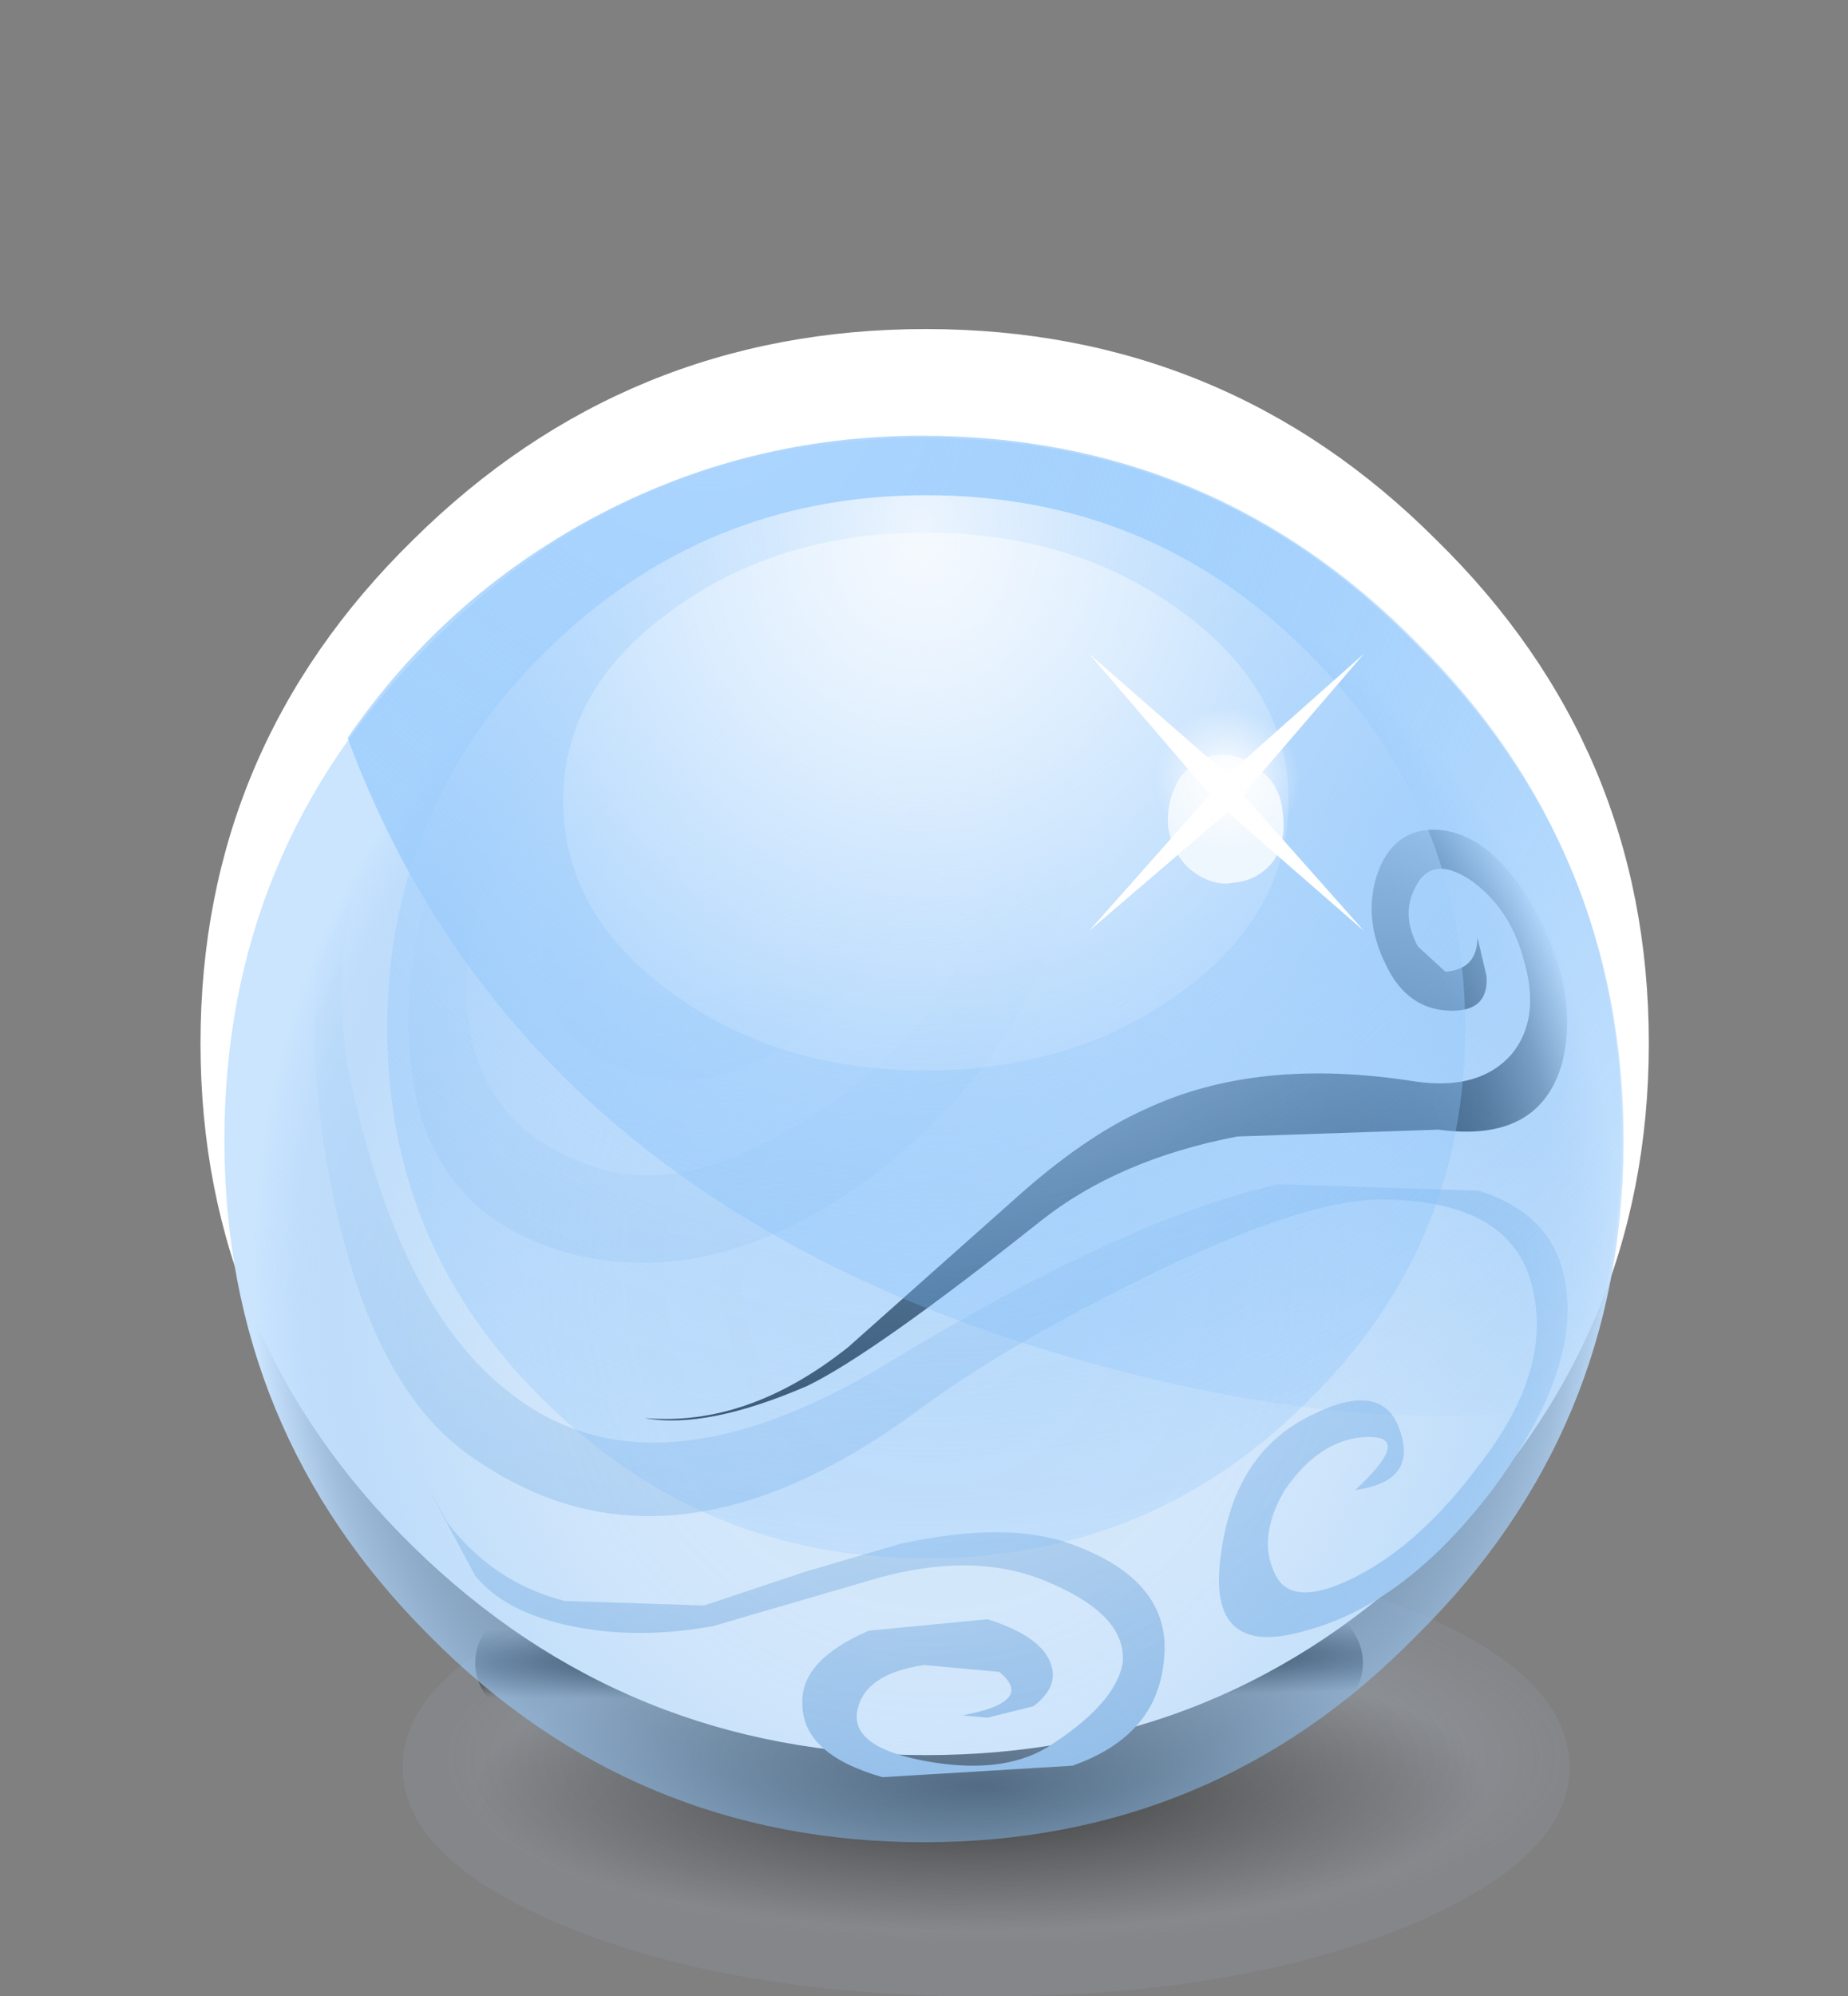 <?xml version="1.0" encoding="UTF-8" standalone="no"?>
<svg xmlns:xlink="http://www.w3.org/1999/xlink" height="45.35px" width="42.0px" xmlns="http://www.w3.org/2000/svg">
  <rect width="100%" height="100%" fill="#808080" stroke="none"/>
  <g transform="matrix(1.0, 0.0, 0.0, 1.0, 0.0, 0.0)">
    <use height="10.05" transform="matrix(1.04, 0.0, 0.0, 1.04, 9.15, 34.9)" width="25.5" xlink:href="#sprite0"/>
    <use height="7.7" transform="matrix(1.0, 0.0, 0.0, 1.0, 9.4, 36.65)" width="25.05" xlink:href="#shape1"/>
    <use height="6.3" transform="matrix(1.04, 0.0, 0.0, 1.04, 10.8, 34.5)" width="19.4" xlink:href="#sprite1"/>
    <use height="31.15" transform="matrix(1.04, 0.0, 0.0, 1.04, 4.557, 7.475)" width="31.65" xlink:href="#sprite2"/>
    <use height="1.1" transform="matrix(1.04, 0.0, 0.0, 1.04, 15.85, 35.35)" width="1.15" xlink:href="#sprite3"/>
    <use height="1.3" transform="matrix(1.04, 0.0, 0.0, 1.04, 29.25, 20.05)" width="1.25" xlink:href="#sprite4"/>
    <use height="0.85" transform="matrix(1.04, 0.0, 0.0, 1.04, 29.45, 22.2)" width="0.9" xlink:href="#sprite5"/>
    <use height="1.45" transform="matrix(1.04, 0.0, 0.0, 1.04, 23.25, 21.5)" width="1.45" xlink:href="#sprite6"/>
    <use height="0.55" transform="matrix(1.04, 0.0, 0.0, 1.04, 23.5, 24.05)" width="0.55" xlink:href="#sprite7"/>
    <use height="1.05" transform="matrix(1.04, 0.0, 0.0, 1.04, 24.65, 24.1)" width="1.0" xlink:href="#sprite8"/>
    <use height="1.15" transform="matrix(1.04, 0.0, 0.0, 1.04, 11.25, 22.65)" width="1.2" xlink:href="#sprite9"/>
    <use height="1.55" transform="matrix(1.04, 0.0, 0.0, 1.04, 11.3, 28.75)" width="1.6" xlink:href="#sprite10"/>
    <use height="0.45" transform="matrix(1.04, 0.0, 0.0, 1.04, 30.2, 28.5)" width="0.45" xlink:href="#sprite11"/>
    <use height="0.9" transform="matrix(1.04, 0.0, 0.0, 1.04, 31.85, 29.95)" width="0.85" xlink:href="#sprite12"/>
    <use height="0.35" transform="matrix(1.04, 0.0, 0.0, 1.04, 32.45, 31.5)" width="0.35" xlink:href="#sprite13"/>
    <use height="26.2" transform="matrix(1.0, 0.0, 0.0, 1.0, 7.15, 11.0)" width="28.5" xlink:href="#shape7"/>
    <use height="6.65" transform="matrix(1.04, 0.0, 0.0, 1.04, 9.656, 33.664)" width="16.15" xlink:href="#sprite14"/>
    <use height="12.9" transform="matrix(1.04, 0.0, 0.0, 1.04, 14.65, 18.85)" width="20.15" xlink:href="#sprite15"/>
    <use height="31.9" transform="matrix(1.0, 0.0, 0.0, 1.0, 5.1, 9.95)" width="31.8" xlink:href="#shape10"/>
    <use height="21.4" transform="matrix(1.04, 0.0, 0.0, 1.04, 7.9, 9.9)" width="27.85" xlink:href="#sprite16"/>
    <use height="24.15" transform="matrix(1.0, 0.0, 0.0, 1.0, 8.8, 11.25)" width="24.5" xlink:href="#shape12"/>
    <use height="11.75" transform="matrix(1.04, 0.0, 0.0, 1.04, 12.8, 12.1)" width="15.85" xlink:href="#sprite17"/>
    <use height="6.3" transform="matrix(1.0, 0.0, 0.0, 1.0, 24.75, 14.85)" width="6.25" xlink:href="#shape14"/>
  </g>
  <defs>
    <g id="sprite0" transform="matrix(1.0, 0.0, 0.0, 1.0, 0.0, 0.0)">
      <use height="10.05" transform="matrix(1.0, 0.0, 0.0, 1.0, 0.0, 0.0)" width="25.5" xlink:href="#shape0"/>
    </g>
    <g id="shape0" transform="matrix(1.0, 0.0, 0.0, 1.0, 0.0, 0.0)">
      <path d="M25.5 5.05 Q25.5 7.1 21.75 8.6 18.05 10.05 12.75 10.05 7.45 10.05 3.75 8.6 0.0 7.1 0.0 5.05 0.0 2.95 3.75 1.5 7.45 0.0 12.75 0.0 18.05 0.0 21.75 1.5 25.5 2.95 25.5 5.05" fill="url(#gradient0)" fill-rule="evenodd" stroke="none"/>
    </g>
    <radialGradient cx="0" cy="0" gradientTransform="matrix(0.015, 0.0, 0.0, 0.005, 13.15, 4.85)" gradientUnits="userSpaceOnUse" id="gradient0" r="819.2" spreadMethod="pad">
      <stop offset="0.0" stop-color="#fefefe" stop-opacity="0.388"/>
      <stop offset="1.0" stop-color="#adc4e6" stop-opacity="0.098"/>
    </radialGradient>
    <g id="shape1" transform="matrix(1.0, 0.0, 0.0, 1.0, -9.4, -36.65)">
      <path d="M34.45 40.5 Q34.45 42.1 30.75 43.2 27.1 44.35 21.9 44.35 16.7 44.35 13.1 43.2 9.4 42.1 9.4 40.5 9.4 38.9 13.1 37.8 16.7 36.65 21.9 36.65 27.1 36.65 30.75 37.8 34.45 38.9 34.45 40.5" fill="url(#gradient1)" fill-rule="evenodd" stroke="none"/>
    </g>
    <radialGradient cx="0" cy="0" gradientTransform="matrix(0.014, 0.0, 0.0, -0.004, 22.3, 40.6)" gradientUnits="userSpaceOnUse" id="gradient1" r="819.2" spreadMethod="pad">
      <stop offset="0.0" stop-color="#000000" stop-opacity="0.678"/>
      <stop offset="1.0" stop-color="#000000" stop-opacity="0.0"/>
    </radialGradient>
    <g id="sprite1" transform="matrix(1.0, 0.0, 0.0, 1.0, 0.0, 0.0)">
      <use height="6.3" transform="matrix(1.0, 0.0, 0.0, 1.0, 0.0, 0.0)" width="19.4" xlink:href="#shape2"/>
    </g>
    <g id="shape2" transform="matrix(1.0, 0.0, 0.0, 1.0, 0.0, 0.0)">
      <path d="M9.7 0.0 Q13.7 0.0 16.55 0.9 19.4 1.85 19.4 3.15 19.4 4.45 16.55 5.4 13.7 6.3 9.7 6.3 5.7 6.3 2.85 5.4 0.0 4.45 0.0 3.15 0.0 1.85 2.85 0.9 5.7 0.0 9.7 0.0" fill="url(#gradient2)" fill-rule="evenodd" stroke="none"/>
    </g>
    <radialGradient cx="0" cy="0" gradientTransform="matrix(-0.027, 2.0E-4, 1.0E-4, 0.001, 9.75, 3.1)" gradientUnits="userSpaceOnUse" id="gradient2" r="819.2" spreadMethod="pad">
      <stop offset="0.0" stop-color="#000000"/>
      <stop offset="1.0" stop-color="#000000" stop-opacity="0.0"/>
    </radialGradient>
    <g id="sprite2" transform="matrix(1.0, 0.0, 0.0, 1.0, -36.45, -36.9)">
      <use height="31.15" transform="matrix(1.0, 0.0, 0.0, 1.0, 36.45, 36.9)" width="31.65" xlink:href="#shape3"/>
    </g>
    <g id="shape3" transform="matrix(1.0, 0.0, 0.0, 1.0, -36.45, -36.9)">
      <path d="M63.45 41.5 Q68.1 46.05 68.1 52.5 68.1 58.95 63.45 63.5 58.85 68.05 52.3 68.05 45.75 68.05 41.1 63.5 36.45 58.95 36.45 52.5 36.45 46.05 41.1 41.5 45.75 36.9 52.3 36.9 58.85 36.9 63.45 41.5" fill="#ffffff" fill-rule="evenodd" stroke="none"/>
    </g>
    <g id="sprite3" transform="matrix(1.0, 0.0, 0.0, 1.0, 0.0, 0.0)">
      <use height="0.35" transform="matrix(3.286, 0.0, 0.0, 3.143, 0.0, 0.0)" width="0.35" xlink:href="#shape4"/>
    </g>
    <g id="shape4" transform="matrix(1.0, 0.0, 0.0, 1.0, 0.0, 0.0)">
      <path d="M0.35 0.2 L0.2 0.35 0.0 0.2 0.2 0.0 0.35 0.2" fill="#ffffff" fill-rule="evenodd" stroke="none"/>
    </g>
    <g id="sprite4" transform="matrix(1.0, 0.0, 0.0, 1.0, 0.0, 0.0)">
      <use height="0.35" transform="matrix(3.571, 0.0, 0.0, 3.714, 0.0, 0.0)" width="0.35" xlink:href="#shape4"/>
    </g>
    <g id="sprite5" transform="matrix(1.0, 0.0, 0.0, 1.0, 0.0, 0.0)">
      <use height="0.35" transform="matrix(2.571, 0.0, 0.0, 2.429, 0.0, 0.0)" width="0.35" xlink:href="#shape4"/>
    </g>
    <g id="sprite6" transform="matrix(1.0, 0.0, 0.0, 1.0, 0.0, 0.0)">
      <use height="1.2" transform="matrix(1.208, 0.0, 0.0, 1.208, 0.0, 0.0)" width="1.2" xlink:href="#shape5"/>
    </g>
    <g id="shape5" transform="matrix(1.0, 0.0, 0.0, 1.0, 0.0, 0.0)">
      <path d="M1.2 0.6 Q1.2 1.2 0.6 1.2 L0.2 1.0 0.0 0.6 Q0.0 0.0 0.6 0.0 1.2 0.0 1.2 0.6" fill="#ffffff" fill-rule="evenodd" stroke="none"/>
    </g>
    <g id="sprite7" transform="matrix(1.0, 0.0, 0.0, 1.0, 0.0, 0.0)">
      <use height="0.35" transform="matrix(1.571, 0.0, 0.0, 1.571, 0.0, 0.0)" width="0.35" xlink:href="#shape4"/>
    </g>
    <g id="sprite8" transform="matrix(1.0, 0.0, 0.0, 1.0, 0.0, 0.0)">
      <use height="0.35" transform="matrix(2.857, 0.0, 0.0, 3.0, 0.0, 0.0)" width="0.35" xlink:href="#shape4"/>
    </g>
    <g id="sprite9" transform="matrix(1.0, 0.0, 0.0, 1.0, 0.0, 0.0)">
      <use height="0.35" transform="matrix(3.429, 0.0, 0.0, 3.286, 0.0, 0.0)" width="0.35" xlink:href="#shape4"/>
    </g>
    <g id="sprite10" transform="matrix(1.0, 0.0, 0.0, 1.0, 0.0, 0.0)">
      <use height="1.55" transform="matrix(1.0, 0.0, 0.0, 1.0, 0.0, 0.0)" width="1.6" xlink:href="#shape6"/>
    </g>
    <g id="shape6" transform="matrix(1.0, 0.0, 0.0, 1.0, 0.0, 0.0)">
      <path d="M1.6 0.8 L1.35 1.35 0.8 1.55 Q0.5 1.55 0.25 1.35 L0.0 0.8 Q0.0 0.45 0.25 0.25 0.5 0.0 0.8 0.0 1.6 0.0 1.6 0.8" fill="#ffffff" fill-rule="evenodd" stroke="none"/>
    </g>
    <g id="sprite11" transform="matrix(1.0, 0.0, 0.0, 1.0, 0.0, 0.0)">
      <use height="0.35" transform="matrix(1.286, 0.0, 0.0, 1.286, 0.0, 0.0)" width="0.35" xlink:href="#shape4"/>
    </g>
    <g id="sprite12" transform="matrix(1.0, 0.0, 0.0, 1.0, 0.0, 0.0)">
      <use height="0.35" transform="matrix(2.429, 0.0, 0.0, 2.571, 0.0, 0.0)" width="0.35" xlink:href="#shape4"/>
    </g>
    <g id="sprite13" transform="matrix(1.0, 0.0, 0.0, 1.0, 0.0, 0.0)">
      <use height="0.35" transform="matrix(1.0, 0.0, 0.0, 1.0, 0.0, 0.0)" width="0.35" xlink:href="#shape4"/>
    </g>
    <g id="shape7" transform="matrix(1.0, 0.0, 0.0, 1.0, -7.15, -11.0)">
      <path d="M19.0 13.35 Q21.0 13.85 21.3 15.75 21.65 17.7 20.95 19.8 20.1 22.1 18.15 23.55 16.05 25.05 14.25 24.3 12.55 23.7 12.35 22.05 12.15 20.3 13.35 18.25 14.7 15.9 16.9 15.6 17.95 15.45 18.45 16.45 18.85 17.4 18.5 18.65 18.2 19.95 17.1 20.9 15.95 21.85 15.35 21.0 14.85 20.25 15.1 19.45 L15.4 18.8 15.4 19.75 Q15.65 20.6 16.5 20.0 17.95 19.05 17.1 17.65 16.25 16.25 14.85 17.95 13.35 19.7 13.55 21.25 13.75 22.9 15.8 22.65 18.25 22.4 19.5 20.1 20.55 18.1 20.1 16.2 19.65 14.3 17.2 14.35 14.5 14.45 12.4 17.45 10.3 20.65 10.65 23.25 11.0 25.6 13.35 26.45 15.4 27.25 18.2 25.5 20.7 24.0 21.9 21.7 23.4 19.0 22.65 15.85 21.7 12.0 17.7 12.25 13.25 12.5 10.15 16.3 7.1 20.15 7.95 24.45 9.05 29.7 11.6 31.65 14.85 34.2 20.2 30.95 25.55 27.7 29.05 26.9 L33.6 27.05 Q35.4 27.6 35.6 29.3 35.85 31.2 33.95 33.8 31.95 36.45 29.65 37.05 27.4 37.7 27.75 35.3 28.05 33.0 29.8 32.15 31.4 31.35 31.8 32.45 32.25 33.65 30.8 33.85 32.2 32.55 30.95 32.65 29.95 32.75 29.2 33.85 28.55 34.95 29.0 35.8 29.4 36.55 30.85 35.8 32.3 35.05 33.6 33.3 35.25 31.2 34.85 29.35 34.45 27.3 31.5 27.25 29.7 27.2 25.95 29.05 22.8 30.6 20.85 32.05 15.2 36.2 10.8 33.15 8.2 31.45 7.35 25.95 6.4 19.65 9.9 15.8 13.8 11.5 18.0 11.05 22.2 10.6 23.65 14.25 25.05 17.75 24.0 21.1 22.95 24.3 19.85 26.7 16.35 29.3 13.05 28.5 9.75 27.65 9.35 24.3 9.0 21.35 10.5 18.3 12.0 15.3 14.5 14.1 17.0 12.85 19.0 13.35" fill="url(#gradient3)" fill-rule="evenodd" stroke="none"/>
    </g>
    <radialGradient cx="0" cy="0" gradientTransform="matrix(0.018, 0.023, 0.023, -0.018, 16.15, 17.1)" gradientUnits="userSpaceOnUse" id="gradient3" r="819.2" spreadMethod="pad">
      <stop offset="0.0" stop-color="#fefefe"/>
      <stop offset="0.208" stop-color="#f8fbfd"/>
      <stop offset="0.471" stop-color="#e8f1f9"/>
      <stop offset="0.765" stop-color="#cee1f3"/>
      <stop offset="1.0" stop-color="#b4d1ed"/>
    </radialGradient>
    <g id="sprite14" transform="matrix(1.0, 0.0, 0.0, 1.0, -0.15, -0.35)">
      <use height="6.65" transform="matrix(1.0, 0.0, 0.0, 1.0, 0.15, 0.35)" width="16.15" xlink:href="#shape8"/>
    </g>
    <g id="shape8" transform="matrix(1.0, 0.0, 0.0, 1.0, -0.15, -0.35)">
      <path d="M11.05 4.35 Q9.75 4.55 9.6 5.35 9.45 6.15 11.1 6.45 12.75 6.75 13.75 6.15 15.25 5.2 15.4 4.3 15.5 3.2 13.55 2.45 12.05 1.9 10.05 2.45 L6.45 3.5 Q4.8 3.8 3.35 3.5 1.9 3.2 1.25 2.4 L0.15 0.35 0.65 1.25 Q1.65 2.55 3.2 2.95 L6.25 3.05 8.5 2.3 10.55 1.7 Q12.85 1.2 14.25 1.7 16.5 2.5 16.3 4.25 16.15 5.9 14.3 6.55 L10.15 6.8 Q8.4 6.3 8.4 5.2 8.35 4.25 9.85 3.6 L12.45 3.35 Q13.55 3.7 13.8 4.25 14.05 4.8 13.45 5.25 L12.45 5.5 11.9 5.45 Q13.5 5.15 12.7 4.5 L11.05 4.35" fill="url(#gradient4)" fill-rule="evenodd" stroke="none"/>
    </g>
    <radialGradient cx="0" cy="0" gradientTransform="matrix(0.013, 0.021, 0.025, -0.01, 7.5, -10.05)" gradientUnits="userSpaceOnUse" id="gradient4" r="819.2" spreadMethod="pad">
      <stop offset="0.0" stop-color="#fefefe"/>
      <stop offset="0.169" stop-color="#f8fafc"/>
      <stop offset="0.38" stop-color="#e8f0f7"/>
      <stop offset="0.624" stop-color="#cedfef"/>
      <stop offset="0.878" stop-color="#aac7e4"/>
      <stop offset="1.0" stop-color="#96bade"/>
    </radialGradient>
    <g id="sprite15" transform="matrix(1.0, 0.0, 0.0, 1.0, 0.0, 0.0)">
      <use height="12.9" transform="matrix(1.0, 0.0, 0.0, 1.0, 0.0, 0.0)" width="20.15" xlink:href="#shape9"/>
    </g>
    <g id="shape9" transform="matrix(1.0, 0.0, 0.0, 1.0, 0.0, 0.0)">
      <path d="M18.05 1.1 Q17.15 0.5 16.8 1.35 16.55 1.9 16.9 2.55 L17.5 3.1 Q18.2 3.05 18.2 2.35 L18.4 3.2 Q18.45 4.0 17.55 3.95 16.65 3.9 16.2 2.95 15.7 1.95 16.0 1.0 16.35 -0.05 17.35 0.0 18.5 0.1 19.4 1.65 20.45 3.5 20.05 5.1 19.55 6.85 17.35 6.55 L12.95 6.7 Q10.35 7.2 8.65 8.55 5.0 11.45 3.55 12.15 1.35 13.1 0.0 12.85 2.25 13.05 4.45 11.3 L8.05 8.1 Q9.6 6.7 10.95 6.1 13.4 4.95 16.85 5.5 18.25 5.7 18.95 4.9 19.6 4.1 19.2 2.8 18.9 1.7 18.05 1.1" fill="#000000" fill-rule="evenodd" stroke="none"/>
    </g>
    <g id="shape10" transform="matrix(1.0, 0.0, 0.0, 1.0, -5.1, -9.95)">
      <path d="M32.2 14.65 Q36.9 19.3 36.9 25.9 36.9 32.5 32.2 37.15 27.6 41.85 21.0 41.85 14.4 41.85 9.75 37.15 5.1 32.5 5.1 25.9 5.1 19.3 9.75 14.65 14.4 9.95 21.0 9.95 27.6 9.95 32.2 14.65" fill="url(#gradient5)" fill-rule="evenodd" stroke="none"/>
    </g>
    <radialGradient cx="0" cy="0" gradientTransform="matrix(-4.0E-4, -0.021, -0.019, 4.0E-4, 21.3, 28.8)" gradientUnits="userSpaceOnUse" id="gradient5" r="819.2" spreadMethod="pad">
      <stop offset="0.0" stop-color="#6db0f3" stop-opacity="0.286"/>
      <stop offset="0.455" stop-color="#6fb1f3" stop-opacity="0.302"/>
      <stop offset="0.62" stop-color="#76b5f4" stop-opacity="0.353"/>
      <stop offset="0.737" stop-color="#81bcf5" stop-opacity="0.443"/>
      <stop offset="0.831" stop-color="#92c5f7" stop-opacity="0.569"/>
      <stop offset="0.914" stop-color="#a8d1fa" stop-opacity="0.737"/>
      <stop offset="0.98" stop-color="#c3e0fd" stop-opacity="0.937"/>
      <stop offset="1.0" stop-color="#cbe5fe"/>
    </radialGradient>
    <g id="sprite16" transform="matrix(1.0, 0.0, 0.0, 1.0, 0.0, 0.0)">
      <use height="21.4" transform="matrix(1.0, 0.0, 0.0, 1.0, 0.0, 0.0)" width="27.85" xlink:href="#shape11"/>
    </g>
    <g id="shape11" transform="matrix(1.0, 0.0, 0.0, 1.0, 0.0, 0.0)">
      <path d="M12.55 0.0 Q18.9 0.0 23.35 4.5 27.85 8.95 27.85 15.3 27.85 18.5 26.65 21.2 21.85 21.95 15.35 20.0 3.65 16.45 0.0 6.6 2.1 3.55 5.35 1.8 8.7 0.0 12.55 0.0" fill="url(#gradient6)" fill-rule="evenodd" stroke="none"/>
    </g>
    <radialGradient cx="0" cy="0" gradientTransform="matrix(0.021, 0.029, 0.029, -0.021, 7.85, -1.6)" gradientUnits="userSpaceOnUse" id="gradient6" r="819.2" spreadMethod="pad">
      <stop offset="0.0" stop-color="#afd7fe"/>
      <stop offset="1.0" stop-color="#58a9fa" stop-opacity="0.0"/>
    </radialGradient>
    <g id="shape12" transform="matrix(1.0, 0.0, 0.0, 1.0, -8.8, -11.25)">
      <path d="M29.7 14.8 Q33.3 18.35 33.3 23.35 33.3 28.35 29.7 31.85 26.15 35.4 21.05 35.4 16.0 35.4 12.4 31.85 8.8 28.35 8.8 23.35 8.8 18.35 12.4 14.8 16.0 11.25 21.05 11.25 26.15 11.25 29.7 14.8" fill="url(#gradient7)" fill-rule="evenodd" stroke="none"/>
    </g>
    <radialGradient cx="0" cy="0" gradientTransform="matrix(0.0, 0.035, 0.035, 0.0, 20.95, 11.9)" gradientUnits="userSpaceOnUse" id="gradient7" r="819.2" spreadMethod="pad">
      <stop offset="0.0" stop-color="#ecf5fe"/>
      <stop offset="1.0" stop-color="#58a9fa" stop-opacity="0.0"/>
    </radialGradient>
    <g id="sprite17" transform="matrix(1.0, 0.0, 0.0, 1.0, 0.0, 0.0)">
      <use height="11.75" transform="matrix(1.0, 0.0, 0.0, 1.0, 0.0, 0.0)" width="15.85" xlink:href="#shape13"/>
    </g>
    <g id="shape13" transform="matrix(1.0, 0.0, 0.0, 1.0, 0.0, 0.0)">
      <path d="M15.85 5.85 Q15.85 8.3 13.55 10.0 11.2 11.75 7.9 11.75 4.65 11.75 2.3 10.0 0.0 8.3 0.0 5.85 0.0 3.45 2.3 1.75 4.65 0.0 7.9 0.0 11.2 0.0 13.55 1.75 15.85 3.45 15.85 5.85" fill="url(#gradient8)" fill-rule="evenodd" stroke="none"/>
    </g>
    <radialGradient cx="0" cy="0" gradientTransform="matrix(0.0, 0.019, 0.017, 0.0, 7.85, 0.3)" gradientUnits="userSpaceOnUse" id="gradient8" r="819.2" spreadMethod="pad">
      <stop offset="0.012" stop-color="#f4f9fe"/>
      <stop offset="1.0" stop-color="#cce6ff" stop-opacity="0.0"/>
    </radialGradient>
    <g id="shape14" transform="matrix(1.0, 0.0, 0.0, 1.0, -24.75, -14.85)">
      <path d="M29.15 18.45 Q29.25 19.05 28.95 19.55 28.6 20.0 28.05 20.05 27.55 20.15 27.05 19.75 26.65 19.4 26.55 18.8 26.5 18.2 26.8 17.7 27.1 17.25 27.65 17.15 28.2 17.1 28.65 17.5 29.1 17.85 29.15 18.45" fill="#eff7fe" fill-rule="evenodd" stroke="none"/>
      <path d="M27.5 18.05 L24.75 14.85 27.9 17.6 31.0 14.85 28.25 18.05 31.0 21.15 27.9 18.45 24.75 21.15 27.5 18.05" fill="#ffffff" fill-rule="evenodd" stroke="none"/>
      <path d="M29.95 17.7 Q29.95 18.6 29.3 19.15 28.75 19.8 27.85 19.8 27.0 19.8 26.45 19.15 25.8 18.55 25.8 17.7 25.8 16.9 26.45 16.3 27.0 15.7 27.85 15.7 28.7 15.7 29.3 16.3 29.95 16.9 29.95 17.7" fill="url(#gradient9)" fill-rule="evenodd" stroke="none"/>
    </g>
    <radialGradient cx="0" cy="0" gradientTransform="matrix(0.002, 0.0, 0.0, -0.002, 27.9, 17.7)" gradientUnits="userSpaceOnUse" id="gradient9" r="819.2" spreadMethod="pad">
      <stop offset="0.0" stop-color="#ffffff"/>
      <stop offset="1.0" stop-color="#fefefe" stop-opacity="0.0"/>
    </radialGradient>
  </defs>
</svg>

